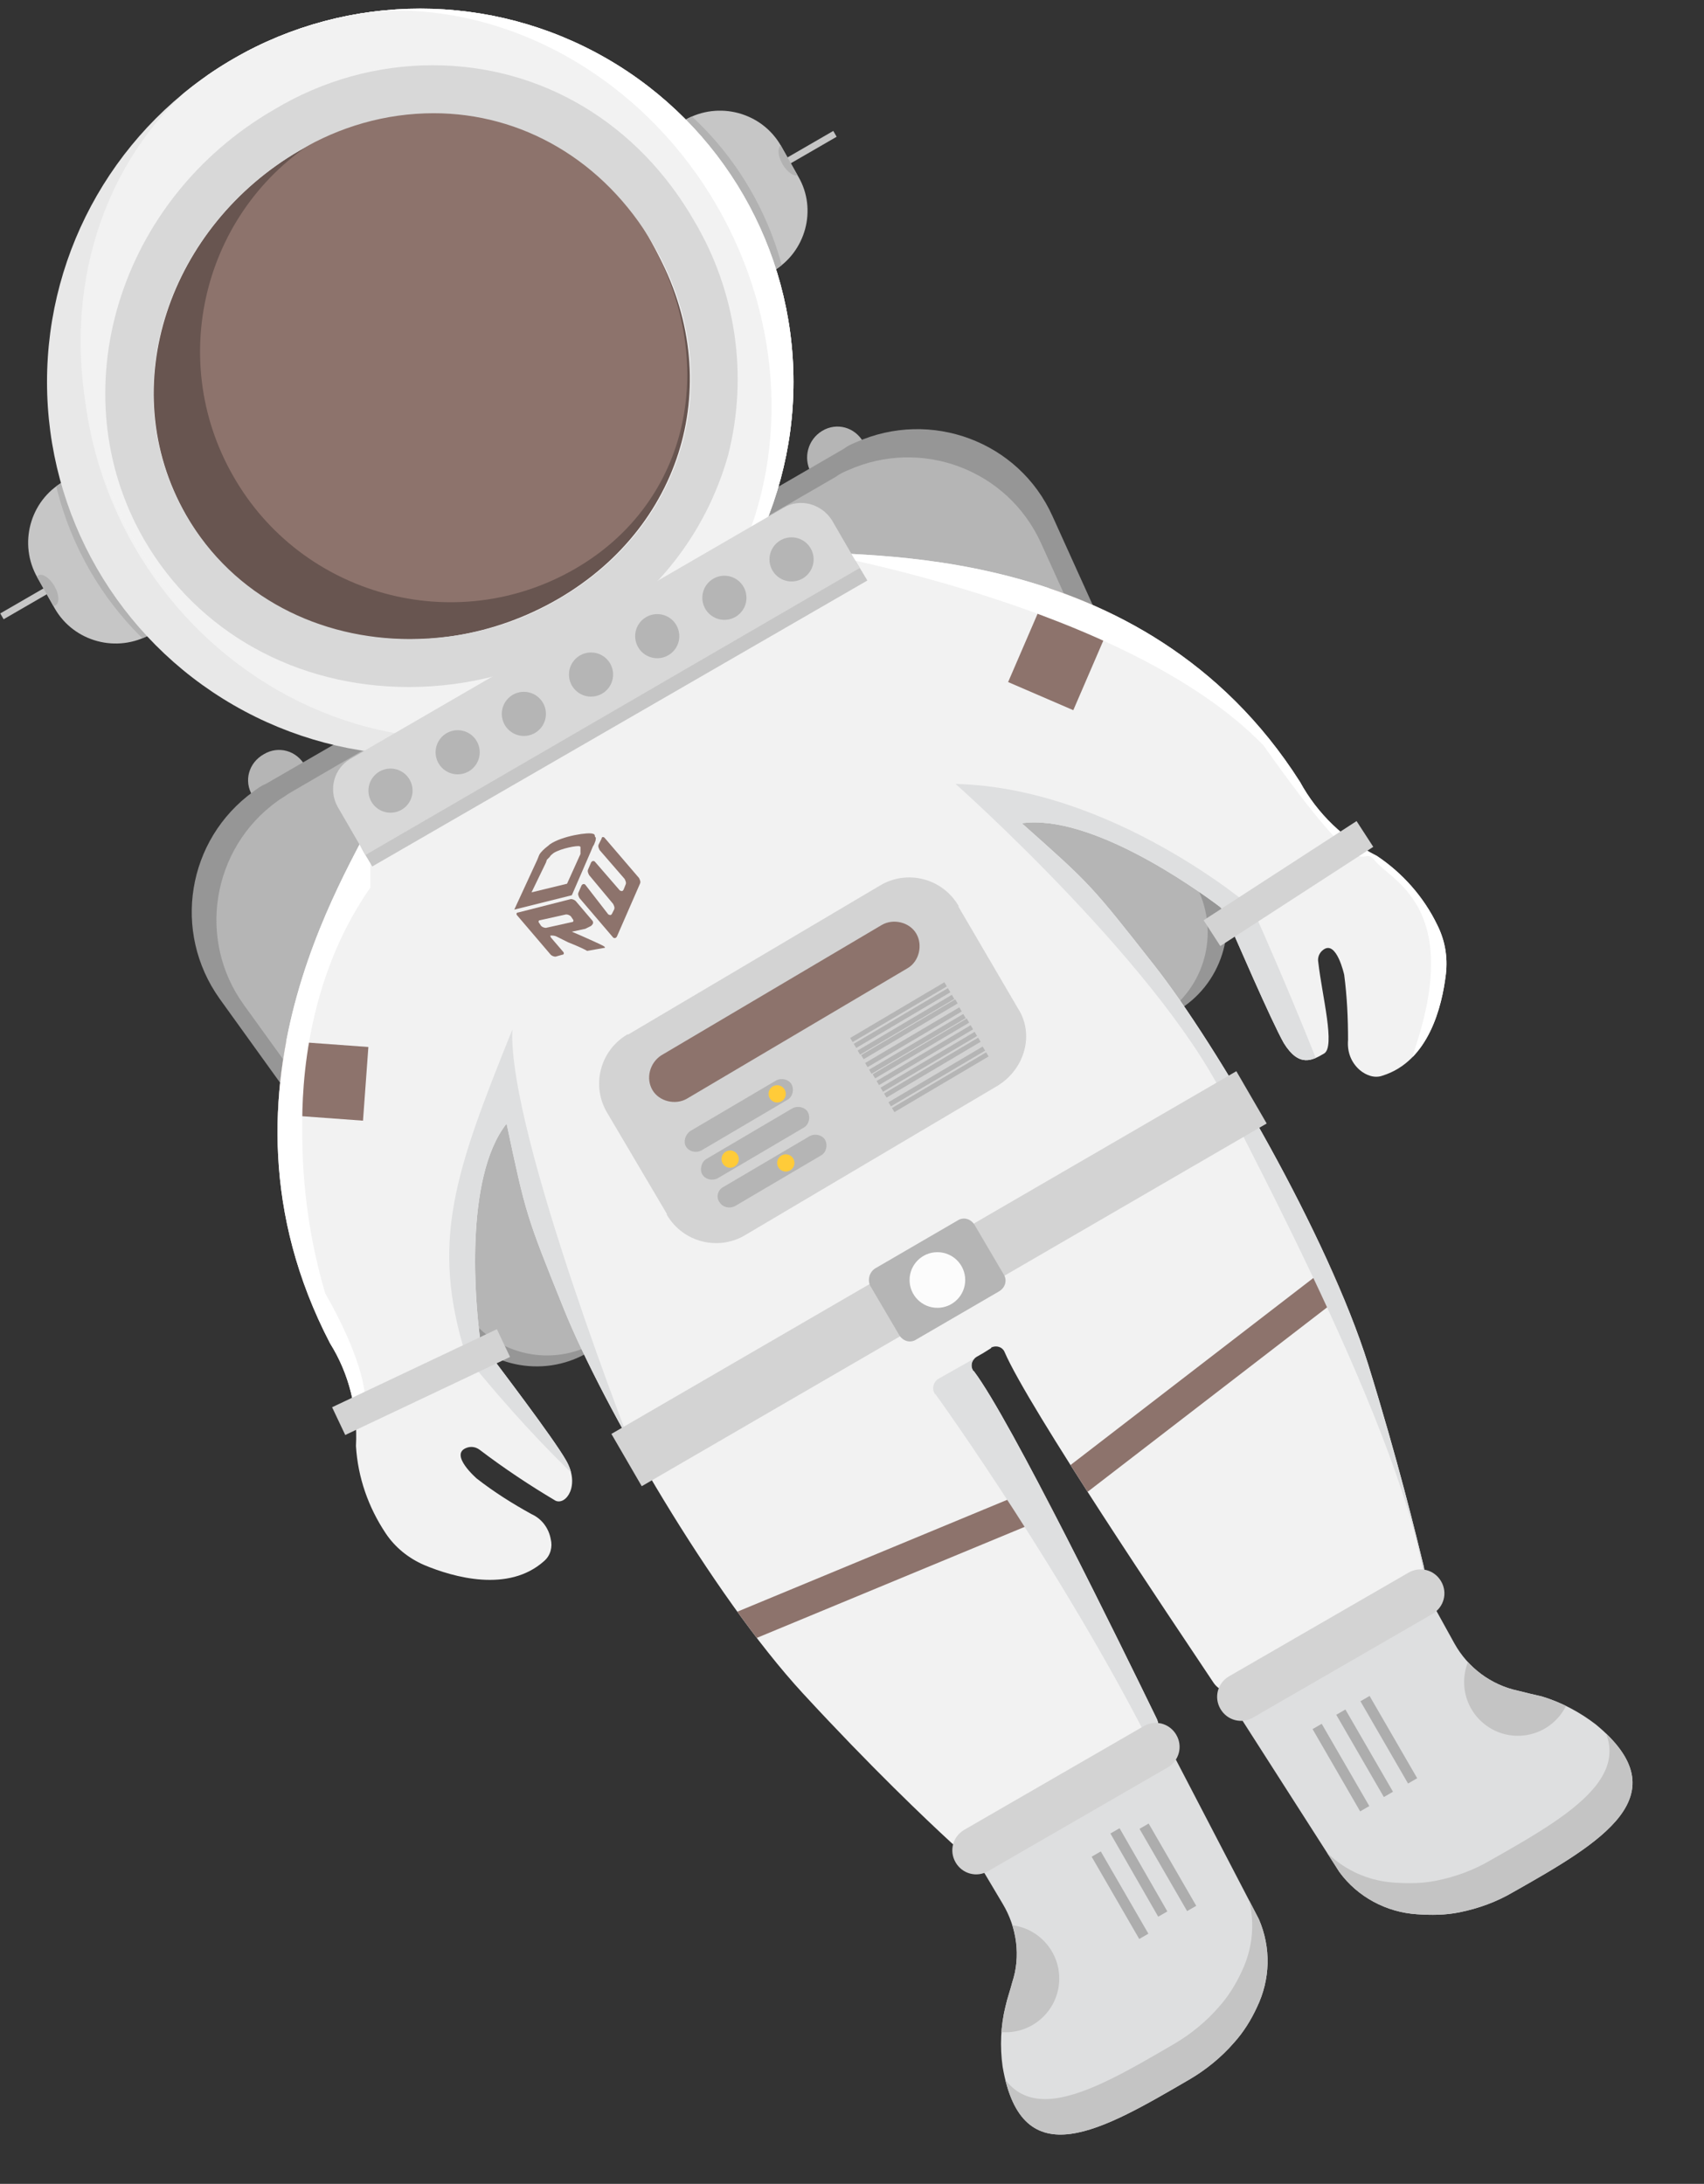 <?xml version="1.0" encoding="utf-8"?>
<!-- Generator: Adobe Illustrator 23.0.6, SVG Export Plug-In . SVG Version: 6.00 Build 0)  -->
<svg version="1.1" id="Layer_1" xmlns="http://www.w3.org/2000/svg" xmlns:xlink="http://www.w3.org/1999/xlink" x="0px" y="0px"
	 viewBox="0 0 177.6 227.6" style="enable-background:new 0 0 177.6 227.6;" xml:space="preserve">
<rect x="0" y="0" width="177.6" height="227.6" fill="#333333" stroke="none"/>
<style type="text/css">
	.st0{fill:#B5B5B5;}
	.st1{fill:#969696;}
	.st2{fill:#F2F2F2;}
	.st3{clip-path:url(#SVGID_2_);}
	.st4{fill:#8D736C;}
	.st5{fill:#FFFFFF;}
	.st6{fill:#DEDFE0;}
	.st7{fill:#D3D3D3;}
	.st8{fill:#FFCB39;}
	.st9{fill:#FCFCFC;}
	.st10{clip-path:url(#SVGID_4_);}
	.st11{fill:#C4C4C4;}
	.st12{fill:#ADADAD;}
	.st13{clip-path:url(#SVGID_6_);}
	.st14{fill:#C6C6C6;}
	.st15{clip-path:url(#SVGID_8_);}
	.st16{fill:#B2B2B2;}
	.st17{clip-path:url(#SVGID_10_);}
	.st18{fill:#E8E8E8;}
	.st19{clip-path:url(#SVGID_12_);}
	.st20{fill:#685550;}
	.st21{fill:#D8D8D8;}
</style>
<title>astronaut_1</title>
<g>
	<g>
		<g id="Layer_1-2">
			<path class="st0" d="M30.6,84.1L30.6,84.1c-1.5,0.9-3.4,0.4-4.3-1.2h0c-0.9-1.5-0.4-3.4,1.2-4.3l0,0c1.5-0.9,3.4-0.4,4.3,1.2l0,0
				C32.6,81.3,32.1,83.2,30.6,84.1z"/>
			<path class="st1" d="M91.9,123.2L61.2,141c-4.7,2.7-10.7,1.4-13.9-3l-24.4-33.9c-5-7-3.4-16.6,3.5-21.6c0.4-0.3,0.8-0.6,1.3-0.8
				l30.1-17.4L91.9,123.2z"/>
			<path class="st0" d="M91.7,122.8l-29.6,17.1c-4.5,2.6-10.3,1.4-13.4-2.9l-23.3-32.3c-4.9-6.8-3.3-16.3,3.5-21.2
				c0.4-0.3,0.8-0.5,1.2-0.8L58.8,66L91.7,122.8z"/>
			<path class="st0" d="M85.7,44.9L85.7,44.9c1.5-0.9,3.4-0.4,4.3,1.2l0,0c0.9,1.5,0.4,3.4-1.2,4.3v0c-1.5,0.9-3.4,0.4-4.3-1.2l0,0
				C83.7,47.7,84.2,45.8,85.7,44.9z"/>
			<path class="st1" d="M91.8,123.2l30.8-17.8c4.7-2.7,6.6-8.6,4.3-13.6l-17.2-38c-3.5-7.8-12.7-11.2-20.5-7.7
				c-0.5,0.2-0.9,0.4-1.3,0.7L57.7,64.3L91.8,123.2z"/>
			<path class="st0" d="M91.2,123.1l29.6-17.1c4.5-2.6,6.3-8.2,4.2-13l-16.5-36.4c-3.5-7.7-12.5-11-20.1-7.6
				c-0.5,0.2-0.9,0.4-1.3,0.7L58.4,66.3L91.2,123.1z"/>
			<path class="st2" d="M102.5,141l-0.7,0.4c-0.5,0.3-0.7,0.9-0.4,1.4c0,0,0,0.1,0.1,0.1c3.8,5,15.5,28.9,19,36.1
				c0.6,1.1,0.1,2.5-1,3.1l-17.6,10.2c-0.9,0.5-2.1,0.4-2.8-0.3c-2.5-2.3-8.3-7.8-15.4-15.5c-9.5-10.3-20.9-30.1-24.9-40
				s-4-10-6-19.4c-4.5,5.7-3.2,19.1-2.8,22.1c0,0.4,0.2,0.7,0.4,1.1c1.5,2,7.3,9.6,8.6,11.9c1.5,2.6,0,4.7-1.1,4.2
				c-2.7-1.6-5.4-3.4-7.9-5.3c-0.4-0.3-0.9-0.4-1.4-0.2c-1.8,0.7,1.1,3.2,1.1,3.2c1.8,1.4,3.7,2.6,5.7,3.7c1.1,0.5,1.8,1.5,2,2.6
				c0.2,0.8,0,1.7-0.7,2.3c-3.7,3.3-9.4,1.7-12.5,0.4c-1.6-0.7-3-1.8-4-3.3c-1.8-2.7-2.9-5.8-3.1-9.1c0.2-3.8-0.7-7.5-2.7-10.7
				c-14.1-27.1,3.3-51.1,4.9-55.7c9-3.2,15.1-10.6,22.1-14.6l-0.2,0.1c6.9-4.1,15.6-6.2,22.8-12.4c4.7,0.9,35.1-1.7,51.5,24.1
				c1.8,3.3,4.6,6,8,7.7c2.7,1.8,4.9,4.3,6.3,7.2c0.8,1.6,1.1,3.3,0.9,5.1c-0.4,3.4-1.8,9.1-6.6,10.6c-0.8,0.3-1.7,0-2.4-0.6
				c-0.9-0.8-1.3-1.9-1.2-3.1c0-2.3-0.1-4.5-0.4-6.8c0,0-0.8-3.7-2.2-2.6c-0.4,0.3-0.6,0.8-0.5,1.3c0.4,3.5,1.8,8.8,0.6,9.5
				s-2.6,1.5-4.2-1.1c-1.3-2.3-5.1-11.1-6.1-13.4c-0.2-0.4-0.4-0.7-0.7-0.9c-2.4-1.8-13.3-9.6-20.5-8.6c7.2,6.4,7.2,6.4,13.8,14.8
				s18.1,28.2,22.3,41.6c3.1,10,5,17.8,5.8,21.1c0.2,1-0.2,2.1-1.1,2.6l-17.6,10.2c-1.1,0.6-2.5,0.3-3.2-0.7
				c-4.4-6.6-19.3-28.7-21.8-34.5c-0.2-0.5-0.8-0.7-1.3-0.5c0,0-0.1,0-0.1,0.1L102.5,141"/>
			<g>
				<defs>
					<path id="SVGID_1_" d="M102.5,141l-0.7,0.4c-0.5,0.3-0.7,0.9-0.4,1.4c0,0,0,0.1,0.1,0.1c3.8,5,15.5,28.9,19,36.1
						c0.6,1.1,0.1,2.5-1,3.1l-17.6,10.2c-0.9,0.5-2.1,0.4-2.8-0.3c-2.5-2.3-8.3-7.8-15.4-15.5c-9.5-10.3-20.9-30.1-24.9-40
						s-4-10-6-19.4c-4.5,5.7-3.2,19.1-2.8,22.1c0,0.4,0.2,0.7,0.4,1.1c1.5,2,7.3,9.6,8.6,11.9c1.5,2.6,0,4.7-1.1,4.2
						c-2.7-1.6-5.4-3.4-7.9-5.3c-0.4-0.3-0.9-0.4-1.4-0.2c-1.8,0.7,1.1,3.2,1.1,3.2c1.8,1.4,3.7,2.6,5.7,3.7c1.1,0.5,1.8,1.5,2,2.6
						c0.2,0.8,0,1.7-0.7,2.3c-3.7,3.3-9.4,1.7-12.5,0.4c-1.6-0.7-3-1.8-4-3.3c-1.8-2.7-2.9-5.8-3.1-9.1c0.2-3.8-0.7-7.5-2.7-10.7
						c-14.1-27.1,3.3-51.1,4.9-55.7c9-3.2,15.1-10.6,22.1-14.6l-0.2,0.1c6.9-4.1,15.6-6.2,22.8-12.4c4.7,0.9,35.1-1.7,51.5,24.1
						c1.8,3.3,4.6,6,8,7.7c2.7,1.8,4.9,4.3,6.3,7.2c0.8,1.6,1.1,3.3,0.9,5.1c-0.4,3.4-1.8,9.1-6.6,10.6c-0.8,0.3-1.7,0-2.4-0.6
						c-0.9-0.8-1.3-1.9-1.2-3.1c0-2.3-0.1-4.5-0.4-6.8c0,0-0.8-3.7-2.2-2.6c-0.4,0.3-0.6,0.8-0.5,1.3c0.4,3.5,1.8,8.8,0.6,9.5
						s-2.6,1.5-4.2-1.1c-1.3-2.3-5.1-11.1-6.1-13.4c-0.2-0.4-0.4-0.7-0.7-0.9c-2.4-1.8-13.3-9.6-20.5-8.6c7.2,6.4,7.2,6.4,13.8,14.8
						s18.1,28.2,22.3,41.6c3.1,10,5,17.8,5.8,21.1c0.2,1-0.2,2.1-1.1,2.6l-17.6,10.2c-1.1,0.6-2.5,0.3-3.2-0.7
						c-4.4-6.6-19.3-28.7-21.8-34.5c-0.2-0.5-0.8-0.7-1.3-0.5c0,0-0.1,0-0.1,0.1L102.5,141"/>
				</defs>
				<clipPath id="SVGID_2_">
					<use xlink:href="#SVGID_1_"  style="overflow:visible;"/>
				</clipPath>
				<g class="st3">
					
						<rect x="102.9" y="60.3" transform="matrix(0.396 -0.918 0.918 0.396 8.968 141.667)" class="st4" width="18.4" height="7.4"/>
					<path class="st5" d="M84,57.4c0,0,33.5,5.6,47.7,20.3c11.5,16.3,9.9,9.9,11.6,12s9,4.7,4.3,19.2s12.7-8.7,12.7-8.7l-23.7-36.3
						L86.9,52.6l-2.4,4L84,57.4z"/>
					
						<rect x="24.9" y="102.8" transform="matrix(7.271600e-02 -0.997 0.997 7.271600e-02 -85.411 132.762)" class="st4" width="7.7" height="19"/>
					
						<rect x="106.1" y="142" transform="matrix(0.792 -0.61 0.61 0.792 -61.467 106.781)" class="st4" width="40" height="3.3"/>
					
						<rect x="71.3" y="162.1" transform="matrix(0.924 -0.383 0.383 0.924 -55.702 47.395)" class="st4" width="40" height="3.3"/>
					<path class="st6" d="M130.5,94.6c0,0-14.5-12.5-30.9-12.9c0,0,22.4,19.9,28.6,34c3.2,6.5,22.6,42.7,20.3,54
						C159.9,158.9,130.5,94.6,130.5,94.6z"/>
					<path class="st6" d="M66.4,152.3c0,0-13.5-34.2-13-45c-6,14.9-8.6,22.1-4.8,34.1c9.2,11.4,15.8,16.4,15.8,16.4L66.4,152.3z"/>
					<path class="st6" d="M101.7,141.5l-3.9,2.2c-0.5,0.3-0.7,1-0.4,1.5c0,0,0,0.1,0.1,0.1c3.1,4.3,15.4,22.1,23.6,38.9
						c0.3,0.5,0.9,0.8,1.5,0.5c0.2-0.1,0.3-0.2,0.4-0.3c1.2-1.5,1.8-3.4,1.7-5.3c0-0.2-0.1-0.3-0.2-0.5l-21.2-36.7
						C102.9,141.4,102.2,141.2,101.7,141.5z"/>
					<path class="st5" d="M38.6,92.5c-7.4,10.6-7.1,22.9-7.1,25.5c0,5.7,0.8,11.4,2.4,16.8c3.4,5.9,4.5,10.4,4,11.5s-6,5.8-6,5.8
						l-15.6-27l1.6-26l20.7-15.5L38.6,92.5z"/>
				</g>
			</g>
			<g>
				<title>Untitled-1</title>
				<path class="st4" d="M60.3,93c-0.1,0.2,0,0.4,0.1,0.6l3.5,4.1c0.1,0.1,0.3,0.1,0.4-0.1l2.4-5.5c0.1-0.2,0-0.4-0.1-0.6l-3.6-4.2
					c-0.1-0.1-0.3-0.1-0.3,0.1l-0.3,0.6c-0.1,0.2,0,0.4,0.1,0.6l2.6,3c0.1,0.2,0.2,0.4,0.1,0.6L65,92.7c-0.1,0.2-0.2,0.2-0.4,0.1
					l-2.6-3c-0.1-0.1-0.3-0.1-0.4,0.1l-0.3,0.7c-0.1,0.2,0,0.4,0.1,0.6l2.5,3c0.1,0.2,0.2,0.4,0.1,0.6l-0.2,0.4
					c-0.1,0.2-0.2,0.2-0.4,0.1L61,92.2c-0.1-0.1-0.3-0.1-0.4,0.1L60.3,93z"/>
				<path class="st4" d="M57.3,88c1.3-0.9,4.1-1.3,4.5-1.1c0.1,0,0.2,0.1,0.2,0.2l0,0c0,0.1,0,0.1,0.1,0.2c0,0.1,0,0.3-0.1,0.5
					c-0.1,0.3-0.2,0.4-0.2,0.4c-0.1,0.3-1,2.3-2.2,5.1l-6,1.5l2.4-5.2l0.2-0.5c0.1-0.2,0.3-0.4,0.4-0.5C56.9,88.3,57.1,88.2,57.3,88
					z"/>
				<path class="st2" d="M57.7,88.9c0.8-0.5,2.5-0.8,2.7-0.7c0.1,0,0.1,0.1,0.1,0.1l0,0.1c0,0.1,0,0.1,0,0.2L60.5,89l-1.4,3.1
					L55.4,93l1.5-3.1l0.1-0.3c0.1-0.1,0.2-0.2,0.3-0.3C57.4,89.1,57.6,89,57.7,88.9z"/>
				<path class="st4" d="M59.6,97.1l1.4-0.3c0.2-0.1,0.4-0.2,0.6-0.3l0.1-0.1c0.1-0.1,0.2-0.3,0-0.5l-1.7-2
					c-0.1-0.1-0.3-0.2-0.5-0.2l-5.5,1.4c-0.2,0-0.2,0.2-0.1,0.3l3.5,4.1c0.1,0.1,0.3,0.2,0.5,0.2l0.7-0.2c0.2,0,0.2-0.2,0.1-0.3
					l-1.2-1.4c-0.1-0.1-0.2-0.3-0.1-0.3c0.2,0,0.4,0,0.6,0.1l0.6,0.3c0.2,0.1,0.4,0.2,0.6,0.3c0,0,1.3,0.5,2,0.9l1.7-0.3
					c0.2,0,0.2-0.1,0-0.2C63,98.6,60.8,97.6,59.6,97.1"/>
				<path class="st2" d="M59.5,95.5c-0.1-0.1-0.3-0.2-0.5-0.2l-2.7,0.6c-0.2,0-0.2,0.2-0.1,0.3l0.2,0.3c0.1,0.1,0.3,0.2,0.5,0.2
					l2.7-0.6c0.2,0,0.2-0.2,0.1-0.3L59.5,95.5z"/>
			</g>
			<path class="st7" d="M103.9,113.2l-26.2,15.5c-2.8,1.7-6.5,0.8-8.2-2.1c0,0,0,0,0-0.1L63.3,116c-1.7-2.8-0.8-6.5,2.1-8.2
				c0,0,0,0,0.1,0l26.2-15.5c2.8-1.7,6.5-0.8,8.2,2.1c0,0,0,0,0,0.1l6.2,10.6C107.8,107.7,106.9,111.4,103.9,113.2
				C104,113.1,104,113.2,103.9,113.2z"/>
			<path class="st0" d="M71.9,117.9l9-5.3c0.6-0.3,1.3-0.1,1.6,0.4l0,0c0.3,0.6,0.1,1.3-0.4,1.6l-9,5.3c-0.6,0.3-1.3,0.1-1.6-0.4
				l0,0C71.2,119,71.4,118.3,71.9,117.9z"/>
			<circle class="st8" cx="81" cy="114" r="0.9"/>
			<path class="st0" d="M73.6,120.8l9-5.3c0.6-0.3,1.3-0.1,1.6,0.4l0,0c0.3,0.6,0.1,1.3-0.4,1.6l-9,5.3c-0.6,0.3-1.3,0.1-1.6-0.4
				l0,0C72.9,121.9,73.1,121.1,73.6,120.8z"/>
			<circle class="st8" cx="76.1" cy="120.8" r="0.9"/>
			<path class="st0" d="M75.4,123.7l9-5.3c0.6-0.3,1.3-0.1,1.6,0.4l0,0c0.3,0.6,0.1,1.3-0.4,1.6l-9,5.3c-0.6,0.3-1.3,0.1-1.6-0.4
				l0,0C74.6,124.8,74.8,124,75.4,123.7z"/>
			<circle class="st8" cx="81.9" cy="121.2" r="0.9"/>
			
				<rect x="87.9" y="105.2" transform="matrix(0.861 -0.509 0.509 0.861 -40.616 62.337)" class="st0" width="11.4" height="0.5"/>
			
				<rect x="88.3" y="105.8" transform="matrix(0.861 -0.509 0.509 0.861 -40.897 62.636)" class="st0" width="11.4" height="0.5"/>
			
				<rect x="88.7" y="106.5" transform="matrix(0.861 -0.509 0.509 0.861 -41.188 62.934)" class="st0" width="11.4" height="0.5"/>
			
				<rect x="89.1" y="107" transform="matrix(0.86 -0.51 0.51 0.86 -41.441 63.383)" class="st0" width="11.4" height="0.5"/>
			
				<rect x="89.5" y="107.8" transform="matrix(0.861 -0.509 0.509 0.861 -41.761 63.525)" class="st0" width="11.4" height="0.5"/>
			
				<rect x="89.9" y="108.5" transform="matrix(0.861 -0.509 0.509 0.861 -42.048 63.819)" class="st0" width="11.4" height="0.5"/>
			
				<rect x="90.3" y="109" transform="matrix(0.86 -0.51 0.51 0.86 -42.292 64.272)" class="st0" width="11.4" height="0.5"/>
			
				<rect x="90.7" y="109.7" transform="matrix(0.86 -0.51 0.51 0.86 -42.586 64.574)" class="st0" width="11.4" height="0.5"/>
			
				<rect x="91.1" y="110.4" transform="matrix(0.86 -0.51 0.51 0.86 -42.873 64.869)" class="st0" width="11.4" height="0.5"/>
			
				<rect x="91.5" y="111" transform="matrix(0.86 -0.51 0.51 0.86 -43.156 65.164)" class="st0" width="11.4" height="0.5"/>
			
				<rect x="91.9" y="111.9" transform="matrix(0.861 -0.509 0.509 0.861 -43.48 65.302)" class="st0" width="11.4" height="0.5"/>
			
				<rect x="92.3" y="112.5" transform="matrix(0.861 -0.509 0.509 0.861 -43.767 65.592)" class="st0" width="11.4" height="0.5"/>
			<path class="st4" d="M68.9,110l23-13.6c1.2-0.7,2.9-0.3,3.6,0.9l0,0c0.7,1.2,0.3,2.9-0.9,3.6l-23,13.6c-1.2,0.7-2.9,0.3-3.6-0.9
				l0,0C67.3,112.4,67.7,110.8,68.9,110z"/>
			
				<rect x="124.8" y="90.5" transform="matrix(0.839 -0.544 0.544 0.839 -28.492 87.87)" class="st7" width="19" height="3.2"/>
			
				<rect x="34.4" y="142.4" transform="matrix(0.904 -0.428 0.428 0.904 -57.432 32.653)" class="st7" width="19" height="3.2"/>
			
				<rect x="60.2" y="130.1" transform="matrix(0.865 -0.502 0.502 0.865 -53.66 67.124)" class="st7" width="75.3" height="6.3"/>
			<path class="st0" d="M91.2,132.2l8.6-5c0.6-0.4,1.4-0.2,1.8,0.5l3,5.1c0.4,0.6,0.2,1.4-0.5,1.8l-8.6,5c-0.6,0.4-1.4,0.2-1.8-0.5
				l-3-5.1C90.4,133.4,90.6,132.6,91.2,132.2z"/>
			<circle class="st9" cx="97.7" cy="133.4" r="2.9"/>
			<path class="st6" d="M129.1,178.7l10.5,16.4c1.9,2.6,4.9,4.2,8.1,4.4c1.5,0.1,2.9,0.1,4.4-0.2c2-0.4,3.9-1.1,5.6-2.1
				c9.2-5.2,17.6-10.1,8.6-17.5c-1.7-1.3-3.6-2.3-5.6-2.9c-0.9-0.2-1.7-0.4-2.5-0.6c-2.8-0.6-5.2-2.4-6.6-4.9l-2.1-3.8L129.1,178.7z
				"/>
			<g>
				<defs>
					<path id="SVGID_3_" d="M129.1,178.7l10.5,16.4c1.9,2.6,4.9,4.2,8.1,4.4c1.5,0.1,2.9,0.1,4.4-0.2c2-0.4,3.9-1.1,5.6-2.1
						c9.2-5.2,17.6-10.1,8.6-17.5c-1.7-1.3-3.6-2.3-5.6-2.9c-0.9-0.2-1.7-0.4-2.5-0.6c-2.8-0.6-5.2-2.4-6.6-4.9l-2.1-3.8
						L129.1,178.7z"/>
				</defs>
				<clipPath id="SVGID_4_">
					<use xlink:href="#SVGID_3_"  style="overflow:visible;"/>
				</clipPath>
				<g class="st10">
					<circle class="st11" cx="158.2" cy="175.3" r="5.6"/>
					<path class="st11" d="M130.7,197.7l6.5-5.9c1.9,2.6,4.9,4.2,8.1,4.4c1.5,0.1,2.9,0.1,4.4-0.2c2-0.4,3.9-1.1,5.6-2.1
						c9.2-5.2,17.6-10.1,8.6-17.5c-1.7-1.3-3.6-2.3-5.6-2.9c-0.9-0.2-1.7-0.4-2.5-0.6c-2.8-0.6,16.3,0.5,14.9-2l7.1,10.5l-3.9,9.6
						l-10,8.9l-11.2,4.9l-7,0.4l-6.4-2l-4.4-3.2L130.7,197.7z"/>
				</g>
			</g>
			<path class="st7" d="M149.3,168.2L130.6,179c-1.2,0.7-2.7,0.3-3.4-0.9l0,0c-0.7-1.2-0.3-2.7,0.9-3.4l18.7-10.8
				c1.2-0.7,2.7-0.3,3.4,0.9l0,0C150.9,166,150.5,167.5,149.3,168.2z"/>
			
				<rect x="139.1" y="179.2" transform="matrix(0.866 -0.501 0.501 0.866 -73.437 94.705)" class="st12" width="1.1" height="9.9"/>
			
				<rect x="144.1" y="176.3" transform="matrix(0.866 -0.501 0.501 0.866 -71.323 96.82)" class="st12" width="1.1" height="9.9"/>
			
				<rect x="141.6" y="177.7" transform="matrix(0.866 -0.501 0.501 0.866 -72.381 95.765)" class="st12" width="1.1" height="9.9"/>
			<path class="st6" d="M122.2,182.7l9,17.3c1.3,3,1.2,6.3-0.2,9.2c-0.6,1.3-1.4,2.6-2.4,3.7c-1.3,1.5-2.9,2.8-4.6,3.8
				c-9.1,5.3-17.5,10.3-19.5-1.3c-0.3-2.1-0.2-4.3,0.3-6.3c0.2-0.9,0.5-1.7,0.7-2.5c0.9-2.7,0.5-5.7-1-8.2l-2.2-3.7L122.2,182.7z"/>
			<g>
				<defs>
					<path id="SVGID_5_" d="M122.2,182.7l9,17.3c1.3,3,1.2,6.3-0.2,9.2c-0.6,1.3-1.4,2.6-2.4,3.7c-1.3,1.5-2.9,2.8-4.6,3.8
						c-9.1,5.3-17.5,10.3-19.5-1.3c-0.3-2.1-0.2-4.3,0.3-6.3c0.2-0.9,0.5-1.7,0.7-2.5c0.9-2.7,0.5-5.7-1-8.2l-2.2-3.7L122.2,182.7z"
						/>
				</defs>
				<clipPath id="SVGID_6_">
					<use xlink:href="#SVGID_5_"  style="overflow:visible;"/>
				</clipPath>
				<g class="st13">
					<circle class="st11" cx="104.8" cy="206.2" r="5.6"/>
					<path class="st11" d="M137.9,193.6l-8.3,2.7c1.3,3,1.2,6.3-0.2,9.2c-0.6,1.3-1.4,2.6-2.4,3.7c-1.3,1.5-2.9,2.8-4.6,3.8
						c-9.1,5.3-17.5,10.3-19.5-1.3c-0.3-2.1-0.2-4.3,0.3-6.3c0.2-0.9,0.5-1.7,0.7-2.5c0.9-2.7-7.6,14.4-9.1,11.9l5.6,11.4l10.2,1.4
						l12.7-4.2l9.9-7.3l3.9-5.9l1.4-6.6l-0.5-5.4L137.9,193.6z"/>
				</g>
			</g>
			<path class="st7" d="M100.5,190.7l18.7-10.8c1.2-0.7,2.7-0.3,3.4,0.9l0,0c0.7,1.2,0.3,2.7-0.9,3.4L103,195
				c-1.2,0.7-2.7,0.3-3.4-0.9l0,0C98.9,192.9,99.3,191.4,100.5,190.7z"/>
			
				<rect x="121.1" y="189.6" transform="matrix(0.866 -0.501 0.501 0.866 -81.096 87.075)" class="st12" width="1.1" height="9.9"/>
			
				<rect x="116.1" y="192.5" transform="matrix(0.866 -0.501 0.501 0.866 -83.208 84.964)" class="st12" width="1.1" height="9.9"/>
			
				<rect x="118.2" y="190.1" transform="matrix(0.867 -0.498 0.498 0.867 -81.415 85.13)" class="st12" width="1.1" height="10"/>
			
				<rect x="-0.2" y="62.4" transform="matrix(0.866 -0.501 0.501 0.866 -31.063 9.792)" class="st14" width="5.9" height="0.7"/>
			<path id="ear-3" class="st14" d="M6.6,50.2L6.6,50.2L6.6,50.2l9.1,15.9l0,0l0,0c-3.5,2-8,0.8-10-2.7l-1.8-3.2
				C1.9,56.7,3.1,52.2,6.6,50.2L6.6,50.2z"/>
			<g>
				<defs>
					<path id="SVGID_7_" d="M6.6,50.2L6.6,50.2L6.6,50.2l9.1,15.9l0,0l0,0c-3.5,2-8,0.8-10-2.7l-1.8-3.2C1.9,56.7,3.1,52.2,6.6,50.2
						L6.6,50.2z"/>
				</defs>
				<clipPath id="SVGID_8_">
					<use xlink:href="#SVGID_7_"  style="overflow:visible;"/>
				</clipPath>
				<g class="st15">
					
						<ellipse id="circle" transform="matrix(0.95 -0.312 0.312 0.95 -11.993 13.001)" class="st16" cx="34.6" cy="44" rx="29.5" ry="31.4"/>
					
						<ellipse transform="matrix(0.866 -0.501 0.501 0.866 -30.163 10.724)" class="st16" cx="4.9" cy="61.5" rx="0.9" ry="1.8"/>
				</g>
			</g>
			
				<rect x="81.5" y="15.1" transform="matrix(0.866 -0.501 0.501 0.866 3.595 44.357)" class="st14" width="5.9" height="0.7"/>
			<path id="ear-4" class="st14" d="M80.5,28.3L80.5,28.3L80.5,28.3l-9.1-15.8l0,0l0,0c3.5-2,8-0.8,10,2.7c0,0,0,0,0,0l1.8,3.2
				C85.2,21.8,84,26.3,80.5,28.3C80.5,28.3,80.5,28.3,80.5,28.3z"/>
			<g>
				<defs>
					<path id="SVGID_9_" d="M80.5,28.3L80.5,28.3L80.5,28.3l-9.1-15.8l0,0l0,0c3.5-2,8-0.8,10,2.7c0,0,0,0,0,0l1.8,3.2
						C85.2,21.8,84,26.3,80.5,28.3C80.5,28.3,80.5,28.3,80.5,28.3z"/>
				</defs>
				<clipPath id="SVGID_10_">
					<use xlink:href="#SVGID_9_"  style="overflow:visible;"/>
				</clipPath>
				<g class="st17">
					
						<ellipse id="circle-2" transform="matrix(0.866 -0.501 0.501 0.866 -10.133 31.105)" class="st16" cx="52.9" cy="34.4" rx="29.2" ry="31"/>
					
						<ellipse transform="matrix(0.866 -0.501 0.501 0.866 2.698 43.431)" class="st16" cx="82.3" cy="16.7" rx="0.9" ry="1.8"/>
				</g>
			</g>
			<circle id="_Ellipse_2" class="st18" cx="43.8" cy="39.8" r="38.9"/>
			<g>
				<defs>
					<circle id="SVGID_11_" cx="43.8" cy="39.8" r="38.9"/>
				</defs>
				<clipPath id="SVGID_12_">
					<use xlink:href="#SVGID_11_"  style="overflow:visible;"/>
				</clipPath>
				<g class="st19">
					
						<ellipse id="_Ellipse_3" transform="matrix(0.867 -0.498 0.498 0.867 -13.129 28.002)" class="st2" cx="45.9" cy="38.6" rx="36.8" ry="38.9"/>
					
						<ellipse id="_Ellipse_4" transform="matrix(0.866 -0.501 0.501 0.866 -13.005 28.032)" class="st5" cx="45.7" cy="38.2" rx="36.5" ry="38.8"/>
					
						<ellipse id="_Ellipse_5" transform="matrix(0.866 -0.501 0.501 0.866 -13.581 27.456)" class="st2" cx="44.4" cy="39" rx="35" ry="38.8"/>
				</g>
			</g>
			<path id="purple" class="st20" d="M68,25.5c7.8,13.4,3.6,29.1-9.8,36.9s-31.1,4.8-38.8-8.7s-1.6-30.2,11.8-38S60.2,12,68,25.5z"
				/>
			<path id="purple-2" class="st4" d="M67.6,24.7c7.5,13,4.3,27.7-7.7,34.6c-12.5,7.2-28.5,2.8-35.6-9.7
				c-7.1-12.4-2.9-28.3,9.5-35.5C45.7,7.2,60.1,11.7,67.6,24.7z"/>
			<g id="outline">
				<path class="st21" d="M45.2,11.8c9.1,0,17.7,4.8,22.9,13.7c7.8,13.4,3.6,29.1-9.8,36.9c-4.7,2.8-10.1,4.2-15.6,4.2
					c-9.3,0-18.3-4.3-23.3-12.9c-7.8-13.5-1.6-30.2,11.8-38C35.4,13.2,40.2,11.8,45.2,11.8 M45.1,6.8L45.1,6.8L45.1,6.8
					c-5.8,0-11.5,1.6-16.5,4.6C12.3,20.8,6.2,40.9,15,56.2c5.6,9.7,15.9,15.4,27.6,15.4c6.4,0,12.6-1.7,18.1-4.9
					c7.5-4.2,12.9-11.1,15.2-19.3c2.1-8.3,0.8-17-3.5-24.3C66.5,12.8,56.4,6.8,45.1,6.8L45.1,6.8z"/>
			</g>
			<path class="st14" d="M40.7,78.3l38.3-22.1c3.7-2.1,8.4-0.9,10.5,2.8c0,0,0,0,0,0l0.9,1.5l0,0L38.8,90.3l0,0l-0.9-1.5
				C35.8,85.1,37,80.4,40.7,78.3L40.7,78.3z"/>
			<path class="st21" d="M36.5,79.1l45.2-26.2c1.7-1,3.9-0.4,5,1.3l2.9,5l0,0L38.1,89.1l0,0l-2.9-5C34.2,82.3,34.8,80.1,36.5,79.1z"
				/>
			<circle class="st0" cx="40.7" cy="82.4" r="2.3"/>
			<circle class="st0" cx="47.7" cy="78.4" r="2.3"/>
			<circle class="st0" cx="54.6" cy="74.4" r="2.3"/>
			<circle class="st0" cx="61.6" cy="70.3" r="2.3"/>
			<circle class="st0" cx="68.5" cy="66.3" r="2.3"/>
			<circle class="st0" cx="75.5" cy="62.3" r="2.3"/>
			<circle class="st0" cx="82.5" cy="58.3" r="2.3"/>
		</g>
	</g>
</g>
</svg>
